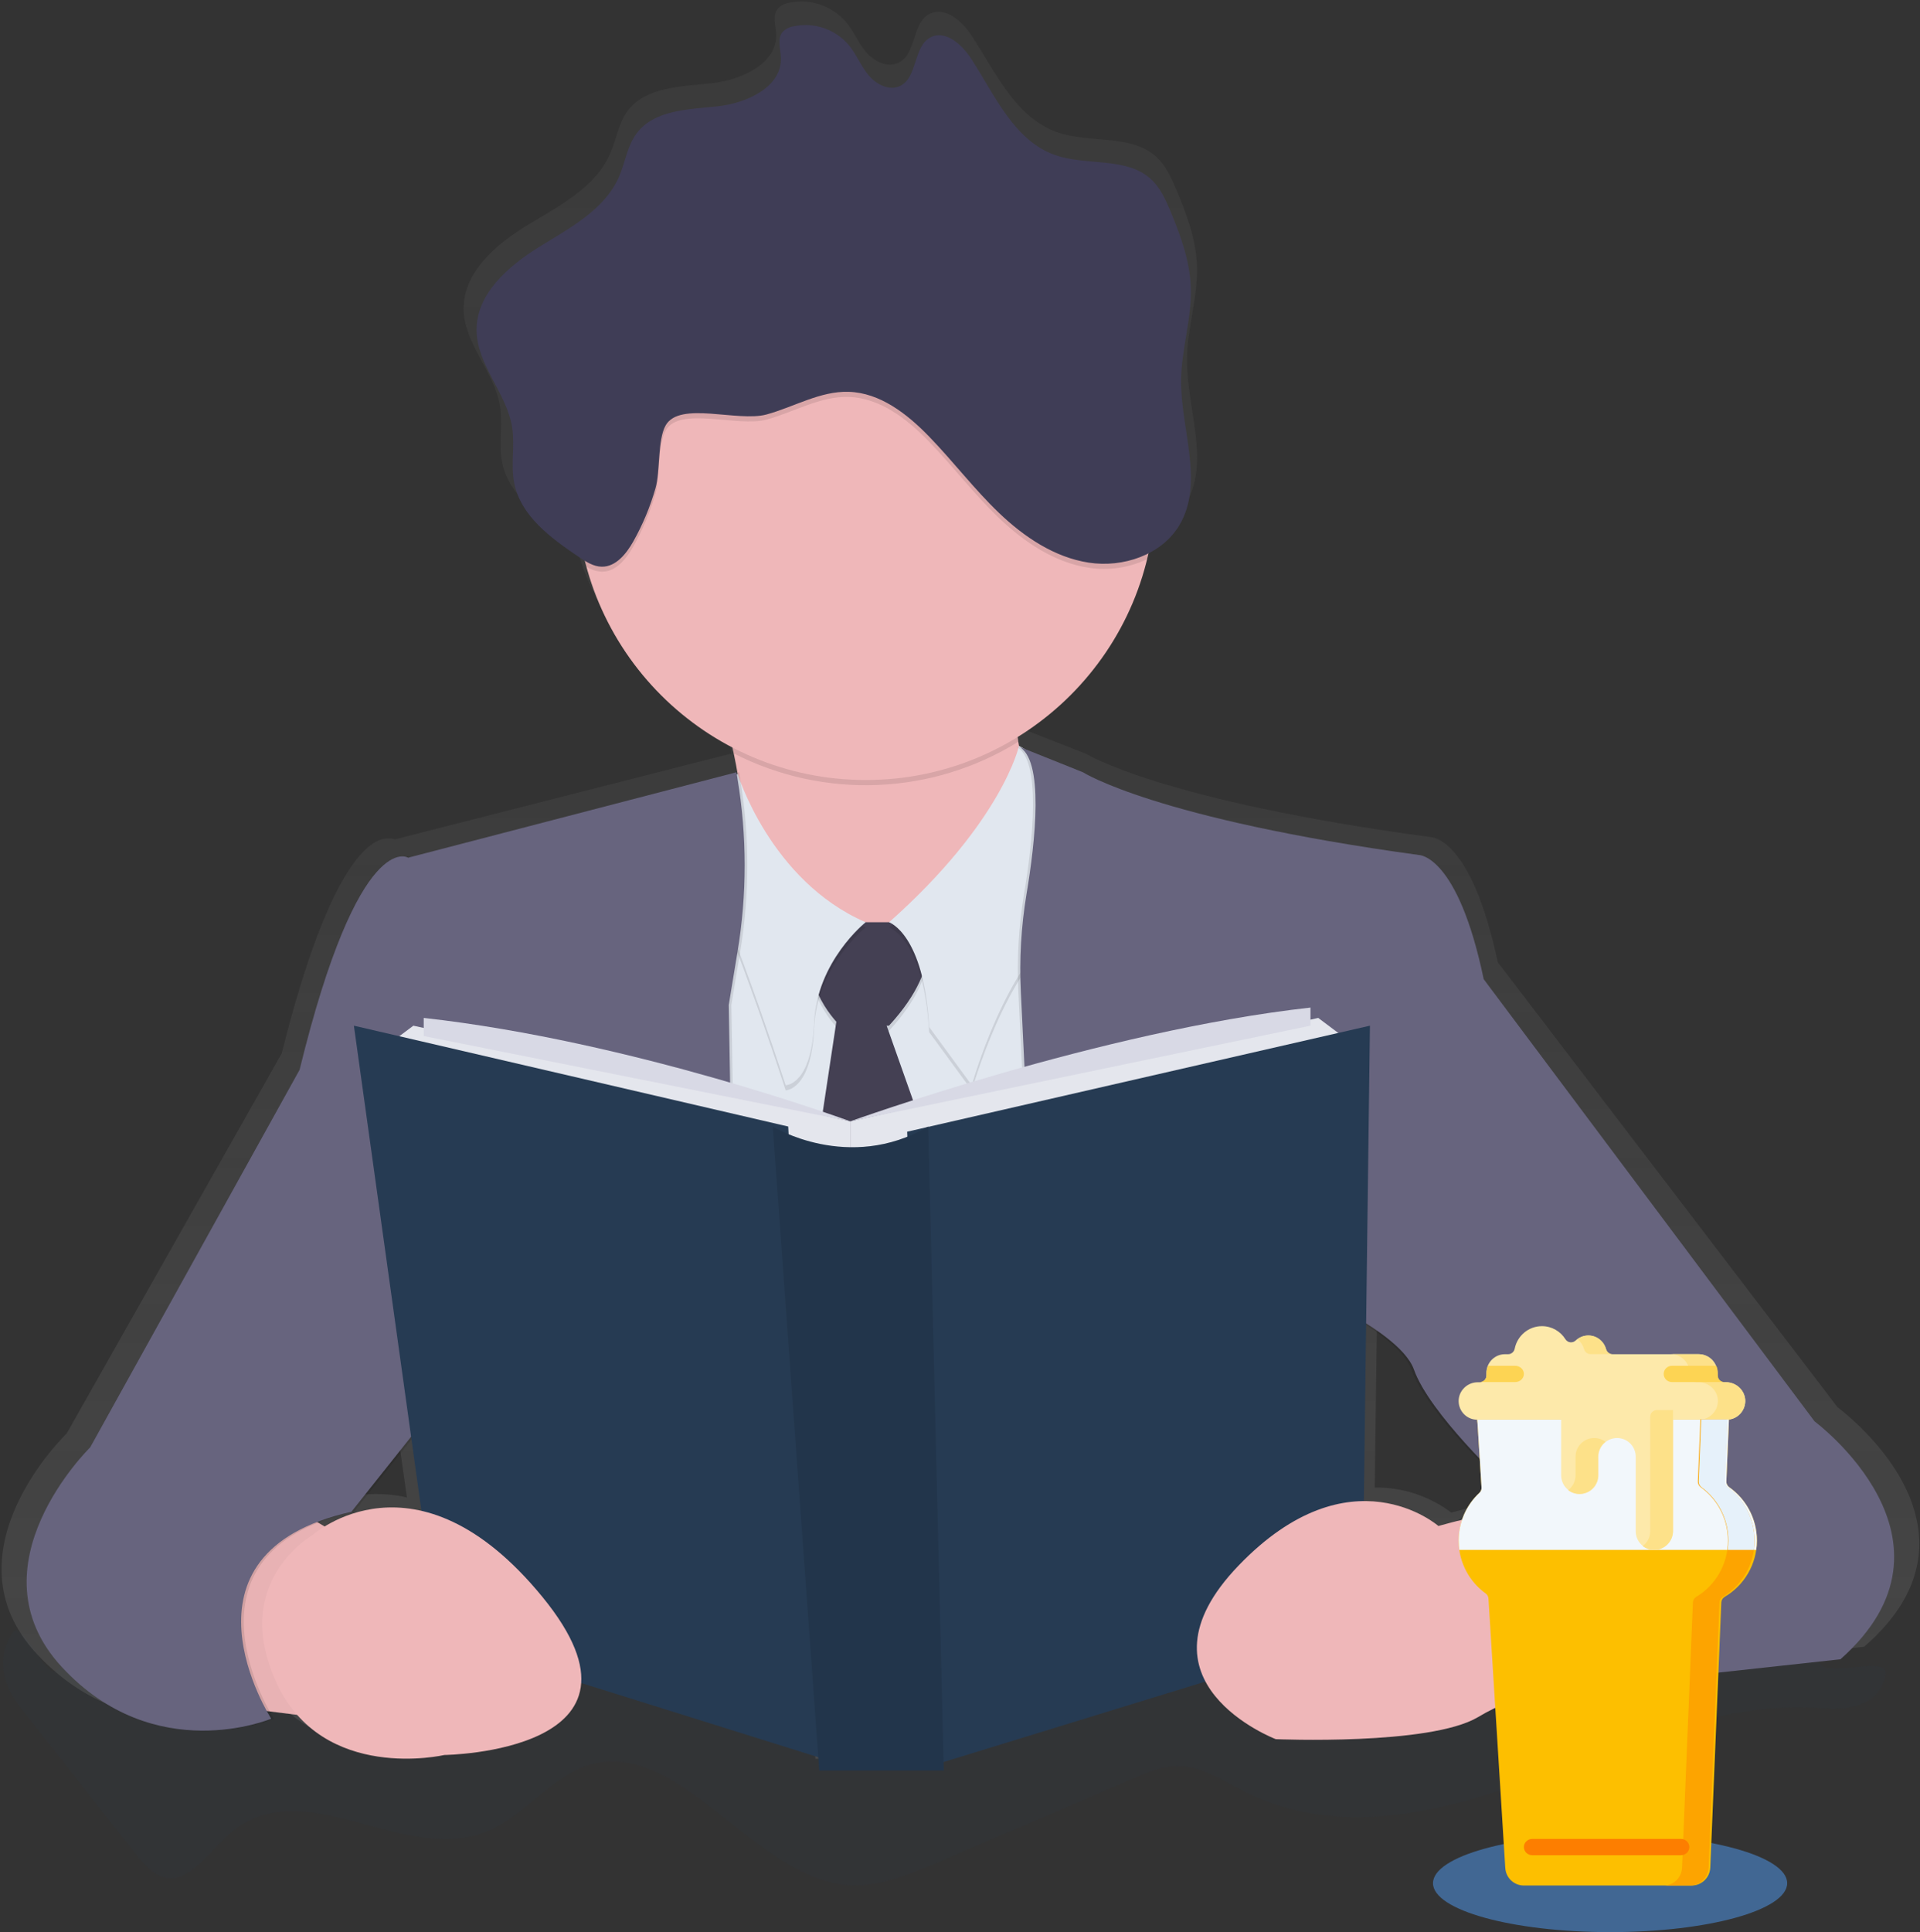 <?xml version="1.0" encoding="UTF-8"?>
<svg width="824px" height="829px" viewBox="0 0 824 829" version="1.1" xmlns="http://www.w3.org/2000/svg" xmlns:xlink="http://www.w3.org/1999/xlink">
    <rect x="0" y="0" width="824" height="829" fill="#333333" stroke="none"/>
    <!-- Generator: Sketch 52.2 (67145) - http://www.bohemiancoding.com/sketch -->
    <title>business</title>
    <desc>Created with Sketch.</desc>
    <defs>
        <linearGradient x1="50%" y1="100%" x2="50%" y2="-0.003%" id="linearGradient-1">
            <stop stop-color="#808080" stop-opacity="0.25" offset="0%"></stop>
            <stop stop-color="#808080" stop-opacity="0.12" offset="54%"></stop>
            <stop stop-color="#808080" stop-opacity="0.1" offset="100%"></stop>
        </linearGradient>
    </defs>
    <g id="Page-1" stroke="none" stroke-width="1" fill="none" fill-rule="evenodd">
        <g id="business">
            <g id="Group" opacity="0.1" transform="translate(1, 681)" fill="#263B53">
                <path d="M0.71,36.86 C1.87,43.99 6,49.42 9.92,54.4 L56.57,113.54 C60.32,118.3 64.35,123.25 69.39,124.54 C79.92,127.33 88.39,113.81 97.39,105.9 C129.39,77.78 173.12,120.59 209.29,104.22 C223.76,97.67 235.48,82.11 250.23,76.84 C289.28,62.84 322.37,124.69 362.69,127.84 C375.93,128.84 388.92,123.4 401.57,117.99 L485.95,81.87 C491.81,79.36 497.77,76.87 503.95,76.72 C514.33,76.54 524,83.22 533.77,88.03 C573.1,107.41 616.77,96.95 657.17,82.27 C697.57,67.59 738.26,48.7 780.02,51.83 C790.89,52.65 805.25,51.96 808.22,37.7 C809.99,29.22 786.1,38.11 780.57,33.54 C775.04,28.97 788.2,9.9 781.75,9.09 C744.22,4.39 705.98,4.26 669.3,16.09 C650.3,22.21 631.61,31.53 612.1,33.44 C591.76,35.44 571.53,29.28 551.56,23.68 C500.99,9.5 449.56,-1.32 397.93,0.88 C306.17,4.88 215.79,50.14 124.49,37.02 C97.364,33.008 71.161,24.233 47.09,11.1 C34.77,4.45 35.32,28 22.75,35.93 C18.66,38.51 7.95,14.45 4.75,19.08 C1.067,24.222 -0.389,30.631 0.71,36.86 Z" id="Path"></path>
            </g>
            <path d="M788.64,603.83 L642.79,412.83 C631.4,359.21 614.3,359.21 614.3,359.21 C498.08,343.57 466.18,323.46 466.18,323.46 L440.18,313.28 L438.01,312 C437.91,311.43 437.8,310.86 437.7,310.27 C437.6,309.68 437.5,308.9 437.42,308.21 C465.816,291.141 486.307,263.532 494.42,231.41 C494.63,230.57 494.82,229.71 495.02,228.86 C500.601,226.185 505.312,221.987 508.61,216.75 C519.78,198.44 509.17,175.26 509.41,153.93 C509.56,140.45 514.21,127.24 513.68,113.77 C513.24,102.49 509.2,91.66 504.79,81.24 C502.65,76.17 500.29,70.99 496.19,67.24 C485.32,57.37 467.72,61.6 453.76,56.74 C435.7,50.45 427.29,30.85 416.85,15.09 C412.85,9.01 405.57,2.59 399,5.92 C391.29,9.82 393.38,23.17 385.59,26.92 C380.87,29.19 375.1,26.33 371.73,22.37 C368.36,18.41 366.43,13.44 363.11,9.44 C357.046,2.389 347.608,-0.774 338.52,1.2 C336.751,1.486 335.117,2.323 333.85,3.59 C331.36,6.49 332.92,10.81 333.09,14.59 C333.68,27.32 318.09,34.39 305.21,35.74 C292.33,37.09 277.15,37.25 269.44,47.5 C265.36,52.93 264.49,60 261.74,66.18 C255.36,80.51 239.93,88.36 226.37,96.59 C212.81,104.82 198.85,116.82 198.97,132.46 C199.09,147.46 212.33,159.61 214.66,174.46 C215.9,182.33 213.97,190.46 215.51,198.29 C218.34,212.65 231.76,222.29 244.14,230.44 C244.98,230.99 245.83,231.54 246.7,232.06 C246.92,232.94 247.14,233.81 247.38,234.68 C256.991,268.531 280.33,296.816 311.74,312.68 C311.94,313.52 312.13,314.37 312.32,315.24 C312.91,317.92 313.46,320.71 313.95,323.57 L313.57,323.67 L313.57,323.39 L169.52,360.12 C168.653,359.808 167.727,359.692 166.81,359.78 C160.91,359.3 142.46,365.66 120.93,451.91 L28.65,615 C28.65,615 -24.9,666.39 16.12,710 C37.03,732.21 60.61,737.58 78.7,737.51 C89.205,737.659 99.65,735.89 109.52,732.29 C109.52,732.29 108.78,731.15 107.64,729.13 L119.84,730.62 C143.84,757.3 184.72,747.93 184.72,747.93 C184.72,747.93 242.87,747.27 245.01,716.86 L349.52,748.92 L349.94,754.63 L404.82,754.63 L404.73,750.99 L520.19,716.21 C529.19,732.85 551.19,741.08 551.19,741.08 C551.19,741.08 618.95,743.93 640.25,731.59 C649.2,726.338 658.949,722.585 669.11,720.48 L669.7,720.42 L669.56,720.56 L800.02,706.56 C859.28,655.21 788.64,603.83 788.64,603.83 Z M131.97,649.25 L129.1,647.59 C134.228,645.631 139.501,644.073 144.87,642.93 L170.25,611.6 L174.64,642.5 C160.079,639.142 144.783,641.561 131.97,649.25 Z M622.84,649 C613.391,641.862 601.831,638.079 589.99,638.25 L590.99,562.19 C600.52,568.28 608.52,575 610.89,581.48 C617.73,600.48 650.77,630.63 650.77,630.63 L633.61,644.73 L630.94,646.92 C630.22,647.09 629.5,647.26 628.78,647.45 L622.84,649 Z" id="Shape" fill="url(#linearGradient-1)" fill-rule="nonzero"></path>
            <polygon id="Path" fill="#EFB7B9" points="105.28 733 131.91 736.33 147.44 659.77 117.48 642.01 78.65 684.18"></polygon>
            <polygon id="Path" fill="#000000" opacity="0.03" points="105.28 733 131.91 736.33 147.44 659.77 117.48 642.01 78.65 684.18"></polygon>
            <path d="M462.52,356.86 L398.17,414.56 C398.17,414.56 273.9,442.3 304.97,403.46 C322.57,381.46 320.23,348.07 314.89,323.25 C312.501,311.995 309.183,300.957 304.97,290.25 C304.97,290.25 464.77,193.76 442.58,267 C436,288.72 435.08,305.47 437.03,318.27 C441.69,348.63 462.52,356.86 462.52,356.86 Z" id="Path" fill="#EFB7B9"></path>
            <path d="M442.58,267 C436,288.72 435.08,305.47 437.03,318.27 C400.004,341.195 353.686,343.092 314.91,323.27 C312.521,312.015 309.203,300.977 304.99,290.27 C304.99,290.27 464.77,193.76 442.58,267 Z" id="Path" fill="#000000" opacity="0.1"></path>
            <path d="M495.84,210.4 C495.84,279.026 440.213,334.661 371.587,334.67 C302.961,334.679 247.318,279.059 247.3,210.433 C247.282,141.807 302.894,86.158 371.52,86.13 C404.516,86.021 436.194,99.077 459.531,122.404 C482.867,145.732 495.936,177.404 495.84,210.4 Z" id="Path" fill="#EFB7B9"></path>
            <polygon id="Path" fill="#E1E7EF" points="286.13 371.29 286.13 598.74 504.71 580.99 468.1 349.1 371.57 406.79"></polygon>
            <path d="M404.85,511.09 L380.52,442.3 L381.52,442.3 C407.04,414.56 395.94,397.92 395.94,397.92 L360.52,397.92 C337.97,413.92 353.62,434.65 358.93,440.62 L348.31,511.09 L404.85,511.09 Z" id="Path" fill="#000000" opacity="0.1"></path>
            <path d="M404.85,508.87 L380.52,440.08 L381.52,440.08 C407.04,412.34 395.94,395.7 395.94,395.7 L360.52,395.7 C337.97,411.7 353.62,432.43 358.93,438.4 L348.31,508.87 L404.85,508.87 Z" id="Path" fill="#444053"></path>
            <path d="M437.33,322.2 C437.33,322.2 430.33,354.64 381.56,397.91 C381.56,397.91 396.56,402.91 398.76,442.85 L417.07,467.85 C417.07,467.85 431.49,415.7 457.01,397.95 C482.53,380.2 457.01,333.6 457.01,333.6 L437.33,322.2 Z" id="Path" fill="#000000" opacity="0.1"></path>
            <path d="M437.33,320 C437.33,320 430.33,352.44 381.56,395.71 C381.56,395.71 396.56,400.71 398.76,440.65 L417.07,465.65 C417.07,465.65 431.49,413.5 457.01,395.75 C482.53,378 457.01,331.4 457.01,331.4 L437.33,320 Z" id="Path" fill="#E1E7EF"></path>
            <path d="M371.52,397.91 C371.52,397.91 350.52,414.56 349.38,441.19 C348.24,467.82 337.18,467.82 337.18,467.82 C337.18,467.82 309.44,382.39 300.57,374.62 C291.7,366.85 316.57,334.08 316.57,334.08 C316.57,334.08 330.52,380.16 371.52,397.91 Z" id="Path" fill="#000000" opacity="0.1"></path>
            <path d="M371.52,395.7 C371.52,395.7 350.52,412.34 349.38,439 C348.24,465.66 337.18,465.63 337.18,465.63 C337.18,465.63 309.43,380.16 300.52,372.4 C291.61,364.64 316.52,331.86 316.52,331.86 C316.52,331.86 330.52,377.94 371.52,395.7 Z" id="Path" fill="#E1E7EF"></path>
            <path d="M435.92,320.25 L463.66,331.35 C463.66,331.35 494.73,351.35 607.9,366.86 C607.9,366.86 624.54,366.86 635.64,420.12 L777.64,609.85 C777.64,609.85 846.43,660.85 788.74,711.93 L661.74,725.8 C661.74,725.8 734.97,655.9 624.02,653.68 L644.52,636.47 C644.52,636.47 612.34,606.47 605.69,587.65 C599.04,568.83 544.69,547.71 544.69,547.71 L551.35,707.48 L451.45,723 L437.05,425.7 C436.357,411.678 437.162,397.622 439.45,383.77 C443.21,361.22 447.18,325.5 435.92,320.25 Z" id="Path" fill="#000000" opacity="0.1"></path>
            <path d="M437.03,320.25 L464.77,331.35 C464.77,331.35 495.84,351.35 609.01,366.86 C609.01,366.86 625.65,366.86 636.75,420.12 L778.75,609.85 C778.75,609.85 847.54,660.85 789.85,711.93 L662.85,725.8 C662.85,725.8 736.08,655.9 625.13,653.68 L645.66,636.48 C645.66,636.48 613.48,606.48 606.83,587.66 C600.18,568.84 545.83,547.72 545.83,547.72 L552.49,707.49 L452.52,723 L438.12,425.7 C437.427,411.678 438.232,397.622 440.52,383.77 C444.32,361.22 448.29,325.5 437.03,320.25 Z" id="Path" fill="#67647E"></path>
            <path d="M317.2,331.34 L176.29,368 C176.29,368 155.21,354.69 129.69,459 L39.82,621 C39.82,621 -12.33,672 27.62,715.31 C67.57,758.62 117.52,737.43 117.52,737.43 C117.52,737.43 72.03,666.43 151.92,648.67 L181.92,610.95 L317.28,626.48 L313.87,431.2 L317.66,408.44 C321.76,383.84 321.76,358.73 317.66,334.13 L317.2,331.34 Z" id="Path" fill="#000000" opacity="0.1"></path>
            <path d="M316.09,331.34 L175.18,368 C175.18,368 154.1,354.69 128.58,459 L38.71,621 C38.71,621 -13.48,672 26.52,715.24 C66.52,758.48 116.39,737.43 116.39,737.43 C116.39,737.43 70.9,666.43 150.79,648.67 L180.79,610.95 L316.15,626.48 L312.76,431.2 L316.52,408.44 C320.62,383.84 320.62,358.73 316.52,334.13 L316.09,331.34 Z" id="Path" fill="#67647E"></path>
            <polygon id="Path" fill="#E4E6ED" points="177.4 440.08 164.08 450.06 364.91 501.1 364.91 481.13"></polygon>
            <polygon id="Path" fill="#E4E6ED" points="565.74 436.75 579.05 446.74 364.91 501.1 364.91 481.13"></polygon>
            <polygon id="Path" fill="#263B53" points="151.88 440.08 338.28 483.35 351.59 754.08 188.49 703.04"></polygon>
            <polygon id="Path" fill="#263B53" points="587.93 440.08 389.32 485.57 400.41 757.41 584.6 700.82"></polygon>
            <path d="M331.62,483.35 C331.62,483.35 364.16,503.35 398.37,483.35 L405.03,759.63 L351.6,759.63 L331.62,483.35 Z" id="Path" fill="#263B53"></path>
            <path d="M331.62,483.35 C331.62,483.35 364.16,503.35 398.37,483.35 L405.03,759.63 L351.6,759.63 L331.62,483.35 Z" id="Path" fill="#000000" opacity="0.1"></path>
            <path d="M181.84,436.75 L181.84,444.52 L364.91,481.13 C364.91,481.13 271.71,446.73 181.84,436.75 Z" id="Path" fill="#D8D9E5"></path>
            <path d="M562.41,432.31 L562.41,440.08 L364.91,481.13 C364.91,481.13 472.52,442.3 562.41,432.31 Z" id="Path" fill="#D8D9E5"></path>
            <path d="M623.1,653.18 L617.31,654.74 C617.31,654.74 579.6,621.74 531.53,671.74 C483.46,721.74 547.53,746.21 547.53,746.21 C547.53,746.21 613.53,749.04 634.26,736.78 C643.182,731.43 652.952,727.646 663.15,725.59 C669.385,724.367 675.06,721.165 679.33,716.46 C687.193,707.85 690.743,696.147 688.99,684.62 C686.698,669.349 675.528,656.912 660.59,653 C648.29,649.803 635.369,649.865 623.1,653.18 Z" id="Path" fill="#EFB7B9"></path>
            <path d="M134.13,658.66 C134.13,658.66 178.51,618.72 232.88,685.29 C287.25,751.86 190.71,753 190.71,753 C190.71,753 138.52,765.17 118.59,721.9 C98.66,678.63 134.13,658.66 134.13,658.66 Z" id="Path" fill="#EFB7B9"></path>
            <path d="M627.8,650.47 C627.8,650.47 679.39,665.53 668.33,725.06 L699.51,721.66 L706.09,691.39 L692.78,649.23 L667.26,639.23 L627.8,650.47 Z" id="Path" fill="#000000" opacity="0.1"></path>
            <path d="M628.91,650.47 C628.91,650.47 680.5,665.53 669.44,725.06 L700.62,721.66 L707.2,691.39 L693.89,649.23 L668.37,639.23 L628.91,650.47 Z" id="Path" fill="#67647E"></path>
            <path d="M495.84,210.4 C495.849,220.346 494.661,230.258 492.3,239.92 C484.503,243.625 475.773,244.907 467.24,243.6 C452.54,241.35 439.56,232.6 428.81,222.33 C418.06,212.06 409.04,200.11 398.67,189.43 C389.27,179.75 377.67,170.7 364.19,170.31 C351.95,169.95 340.8,176.79 329,180.03 C316.64,183.43 291.74,174.15 285.71,184.63 C282.17,190.79 283.42,204.34 281.33,211.63 C279.057,219.593 275.859,227.262 271.8,234.48 C268.8,239.75 264.39,245.34 258.34,245.29 C255.98,245.172 253.692,244.441 251.7,243.17 C238.926,196.505 254.394,146.669 291.346,115.438 C328.297,84.207 380.015,77.259 423.898,97.63 C467.782,118.001 495.855,161.988 495.85,210.37 L495.84,210.4 Z" id="Path" fill="#000000" opacity="0.1"></path>
            <path d="M328.99,177.83 C340.8,174.59 351.99,167.75 364.18,168.11 C377.66,168.5 389.27,177.55 398.66,187.23 C409.02,197.9 418.04,209.85 428.8,220.13 C439.56,230.41 452.53,239.13 467.23,241.4 C481.93,243.67 498.48,238.14 506.11,225.4 C516.98,207.22 506.66,184.19 506.89,163.01 C507.04,149.62 511.56,136.5 511.05,123.12 C510.62,111.92 506.69,101.12 502.4,90.81 C500.31,85.81 498.02,80.63 494.02,76.92 C483.43,67.12 466.3,71.32 452.7,66.49 C435.12,60.24 426.92,40.77 416.76,25.12 C412.84,19.12 405.76,12.71 399.38,16.01 C391.87,19.89 393.91,33.15 386.32,36.87 C381.72,39.12 376.1,36.28 372.82,32.35 C369.54,28.42 367.65,23.48 364.43,19.51 C358.588,12.511 349.332,9.352 340.43,11.32 C338.7,11.606 337.106,12.437 335.88,13.69 C333.46,16.57 334.97,20.86 335.14,24.62 C335.72,37.26 320.57,44.28 307.99,45.62 C295.41,46.96 280.66,47.12 273.16,57.31 C269.16,62.7 268.34,69.72 265.66,75.86 C259.44,90.1 244.42,97.86 231.21,106.07 C218,114.28 204.41,126.17 204.53,141.7 C204.65,156.63 217.53,168.7 219.81,183.43 C221.01,191.25 219.14,199.33 220.64,207.1 C223.39,221.36 236.46,230.93 248.52,239.03 C251.52,241.03 254.72,243.12 258.32,243.15 C264.32,243.2 268.81,237.61 271.78,232.34 C275.838,225.122 279.037,217.453 281.31,209.49 C283.4,202.18 282.15,188.63 285.69,182.49 C291.73,171.95 316.63,181.22 328.99,177.83 Z" id="Path" fill="#3F3D56"></path>
            <ellipse id="Oval" fill="#416793" cx="691" cy="808" rx="76" ry="21"></ellipse>
            <g id="beer" transform="translate(626, 569)">
                <path d="M115.054,40.138 C119.391,40.138 122.917,36.627 122.999,32.263 C123.082,27.765 119.3,24.083 114.847,24.083 L113.96,24.083 C112.371,24.083 111.083,22.781 111.083,21.175 L111.083,20.069 C111.083,15.635 107.527,12.042 103.139,12.042 L66.042,12.042 C64.737,12.042 63.613,11.149 63.262,9.877 C62.327,6.495 59.256,4.013 55.611,4.013 C53.525,4.013 51.625,4.827 50.208,6.155 C48.888,7.391 46.786,7.142 45.823,5.606 C43.71,2.236 39.988,0 35.749,0 C29.98,0 25.168,4.143 24.068,9.644 C23.792,11.026 22.63,12.042 21.237,12.042 L19.859,12.042 C15.471,12.042 11.915,15.635 11.915,20.069 L11.915,21.175 C11.915,22.781 10.628,24.083 9.038,24.083 L8.153,24.083 C3.7,24.083 -0.082,27.765 0.001,32.263 C0.081,36.627 3.607,40.138 7.944,40.138 L8.904,47 L112.571,47 L115.054,40.138 Z" id="Path" fill="#FDE9AA"></path>
                <path d="M24.248,24 C26.321,24 28,22.432 28,20.5 C28,18.566 26.321,17 24.248,17 L12.675,17 C12.22,17.957 11.96,19.015 11.96,20.132 L11.96,21.197 C11.96,22.744 10.617,23.996 8.96,23.996 L8.036,23.996 C8.023,23.996 8.011,23.998 8,24 L24.248,24 Z" id="Path" fill="#FDD453"></path>
                <path d="M53.814,9.843 C54.162,11.11 55.267,12 56.553,12 L66,12 C64.714,12 63.609,11.11 63.263,9.843 C62.342,6.473 59.315,4 55.724,4 C53.948,4 52.315,4.606 51,5.624 C52.343,6.665 53.35,8.139 53.814,9.843 Z" id="Path" fill="#FDE189"></path>
                <path d="M114.684,24.054 L113.779,24.054 C112.157,24.054 110.844,22.752 110.844,21.144 L110.844,20.037 C110.844,15.598 107.216,12 102.741,12 L91,12 C95.476,12 99.105,15.598 99.105,20.037 L99.105,21.144 C99.105,22.752 100.419,24.054 102.04,24.054 L102.943,24.054 C107.485,24.054 111.343,27.742 111.258,32.245 C111.176,36.614 107.58,40.13 103.156,40.13 L100.621,47 L112.361,47 L114.895,40.13 C119.319,40.13 122.915,36.614 122.999,32.245 C123.084,27.742 119.226,24.054 114.684,24.054 Z" id="Path" fill="#FDE189"></path>
                <path d="M88,20.5 C88,22.432 89.596,24 91.563,24 L115,24 C114.987,24 114.977,23.996 114.966,23.996 L114.087,23.996 C112.513,23.996 111.237,22.744 111.237,21.197 L111.237,20.132 C111.237,19.015 110.992,17.957 110.558,17 L91.565,17 C89.596,17 88,18.566 88,20.5 Z" id="Path" fill="#FDD453"></path>
                <path d="M115.997,40 L114.89,66.623 C114.848,67.616 115.325,68.551 116.137,69.124 C123.311,74.193 128,82.548 128,92.001 C128,102.292 122.443,111.28 114.17,116.145 C113.317,116.647 112.771,117.539 112.729,118.527 L107.99,232.39 L107.979,232.39 C107.774,236.625 104.286,240 99.999,240 C95.713,240 32.285,240 27.999,240 C23.714,240 20.224,236.625 20.019,232.39 L20.01,232.39 L12.797,116.854 C12.744,115.995 12.31,115.202 11.613,114.699 C4.579,109.612 0,101.343 0,92.001 C0,83.912 3.433,76.63 8.917,71.519 C9.547,70.932 9.879,70.093 9.825,69.232 L8,40.002 L115.997,40 Z" id="Path" fill="#FDBF00"></path>
                <path d="M128,92.001 C128,82.547 123.312,74.193 116.138,69.124 C115.327,68.551 114.849,67.615 114.891,66.623 L115.999,40 L8.002,40 L9.825,69.232 C9.88,70.091 9.549,70.931 8.919,71.517 C3.433,76.628 0,83.912 0,91.999 C0,93.36 0.108,94.693 0.295,96 L127.714,96 C127.901,94.693 128,93.358 128,92.001 Z" id="Path" fill="#F2F7FB"></path>
                <path d="M44,36 L44,64 C44,68.419 47.581,72 52,72 C56.418,72 59.999,68.419 59.999,64 L59.999,55.999 C59.999,51.58 63.581,47.999 67.999,47.999 C72.417,47.999 75.999,51.58 75.999,55.999 L75.999,88 C75.999,92.418 79.58,96 83.998,96 C88.419,96 92,92.418 92,88 L92,36 L44,36 Z" id="Path" fill="#FDE9AA"></path>
                <path d="M58.171,48 C53.753,48 50.17,51.581 50.17,56.001 L50.17,64.001 C50.17,66.602 48.923,68.906 47,70.367 C48.342,71.387 50.012,72 51.829,72 C56.247,72 59.829,68.419 59.829,64.001 L59.829,56.001 C59.829,53.399 61.076,51.094 63,49.633 C61.656,48.613 59.988,48 58.171,48 Z" id="Path" fill="#FDE189"></path>
                <path d="M92,36 L85.149,36 C83.528,36 82.214,37.296 82.214,38.897 L82.214,88 C82.214,90.602 80.948,92.905 79,94.366 C80.522,95.507 82.457,96.139 84.552,95.974 C88.797,95.639 92,92.003 92,87.8 L92,36 Z" id="Path" fill="#FDE189"></path>
                <path d="M115.314,69.124 C114.515,68.551 114.044,67.616 114.085,66.623 L115.177,40 L103.761,40 L102.67,66.623 C102.628,67.616 103.097,68.551 103.898,69.124 C110.965,74.193 115.582,82.548 115.582,92.001 C115.582,102.292 110.11,111.28 101.961,116.145 C101.12,116.647 100.581,117.539 100.541,118.527 L95.871,232.39 L95.862,232.39 C95.66,236.625 92.223,240 88,240 L99.418,240 C103.64,240 107.076,236.625 107.278,232.39 L107.289,232.39 L111.957,118.527 C111.998,117.539 112.536,116.647 113.377,116.145 C121.526,111.28 127,102.292 127,92.001 C126.998,82.548 122.381,74.193 115.314,69.124 Z" id="Path" fill="#FDA400"></path>
                <path d="M104.079,40 L103.003,66.623 C102.962,67.615 103.424,68.551 104.214,69.124 C111.184,74.193 115.739,82.547 115.739,92.001 C115.739,93.358 115.643,94.693 115.461,96 L126.721,96 C126.81,95.363 126.877,94.718 126.924,94.068 C126.925,94.05 126.927,94.03 126.929,94.012 C126.95,93.719 126.964,93.426 126.975,93.131 C126.977,93.089 126.98,93.045 126.982,93.001 C126.995,92.669 127,92.336 127,92.001 C127,82.547 122.446,74.193 115.474,69.124 C114.685,68.551 114.223,67.615 114.262,66.623 L115.34,40 L104.079,40 Z" id="Path" fill="#E6F1FA"></path>
                <path d="M95.391,220 L31.609,220 C29.615,220 28,221.566 28,223.499 C28,225.434 29.615,227 31.609,227 L95.391,227 C97.385,227 99,225.434 99,223.499 C99,221.566 97.383,220 95.391,220 Z" id="Path" fill="#FD7E00"></path>
            </g>
        </g>
    </g>
</svg>